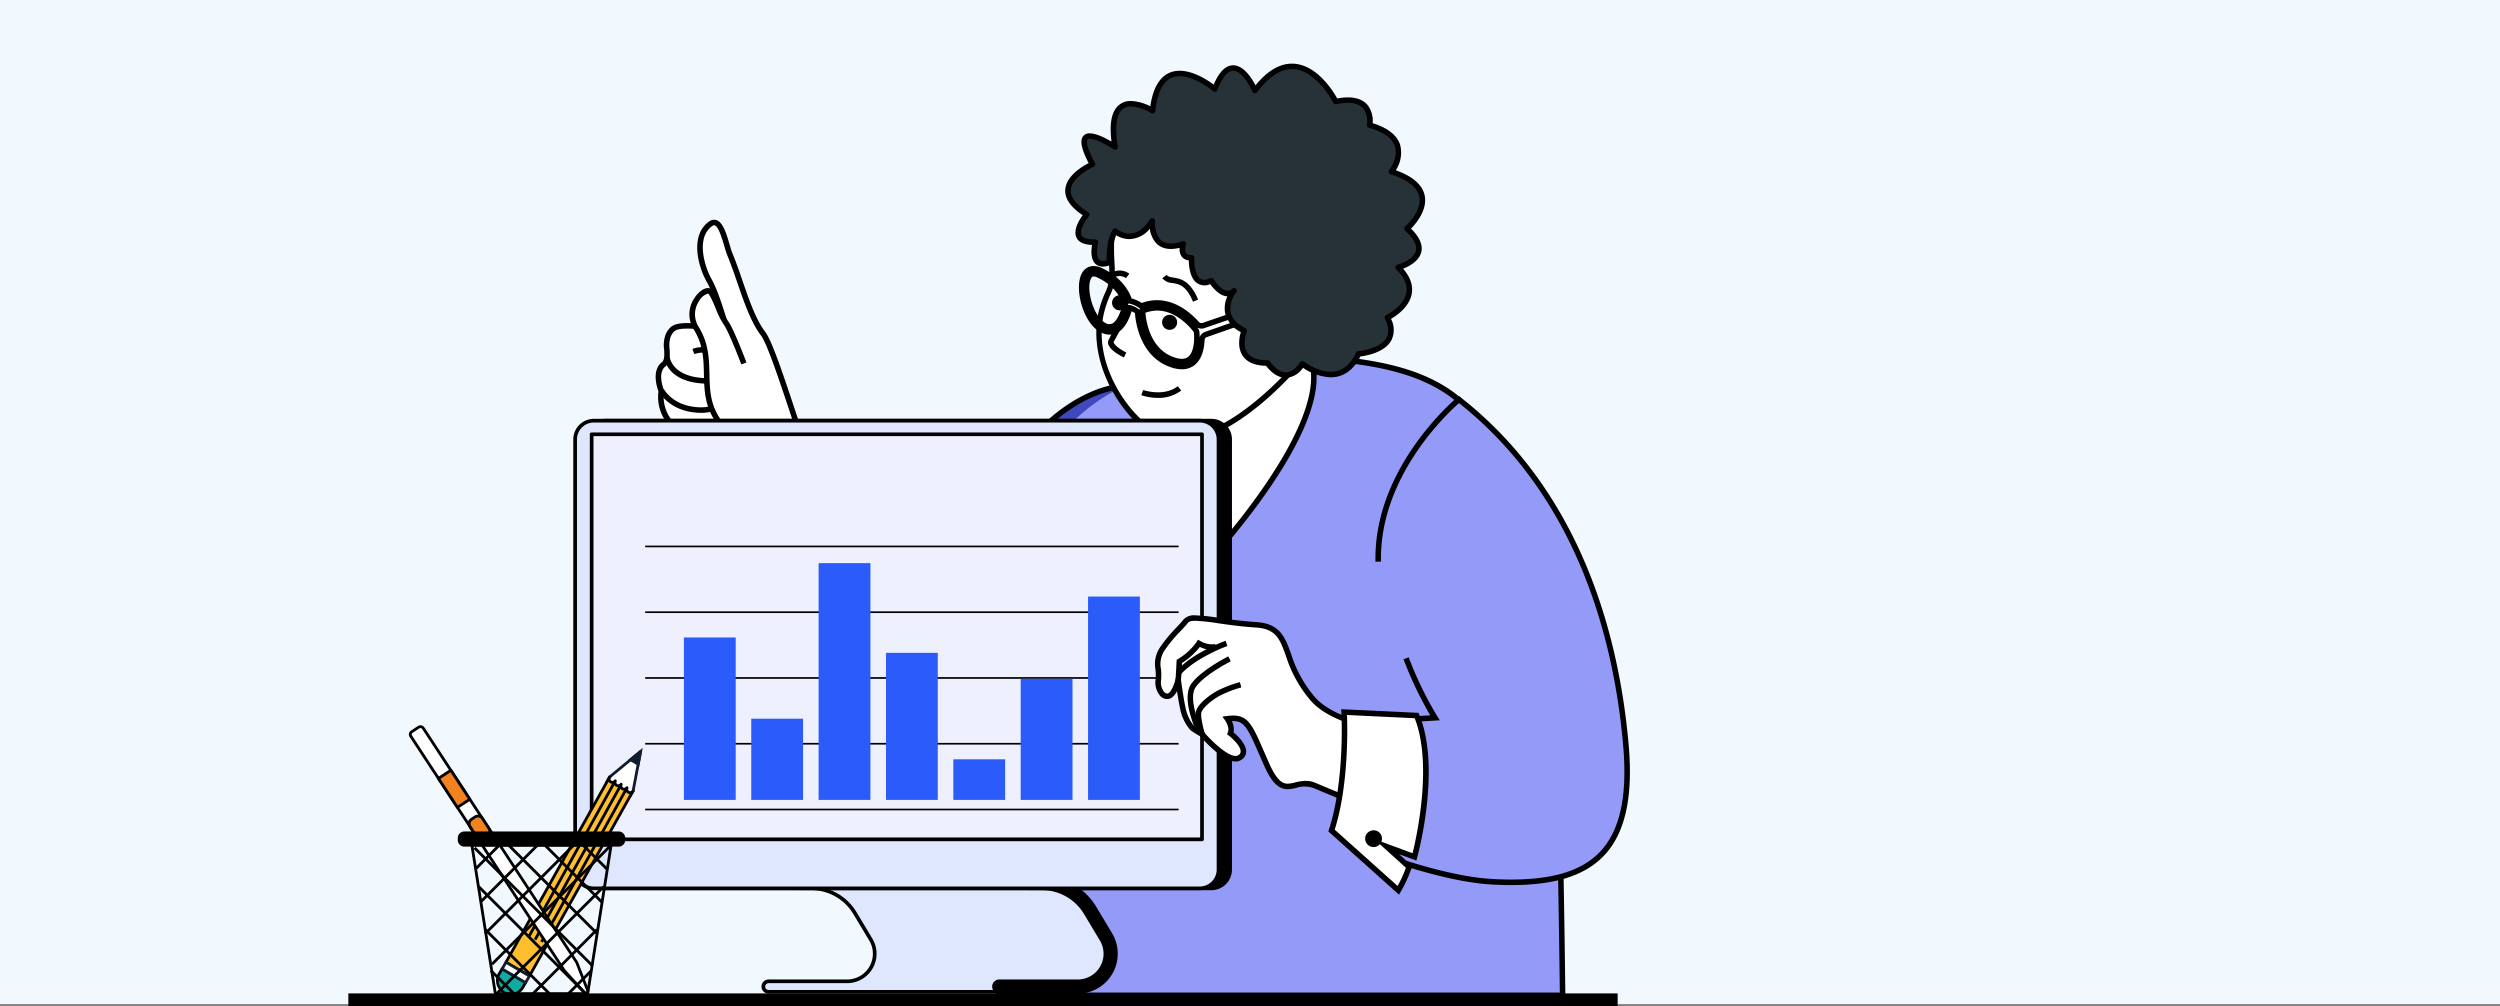 <svg xmlns="http://www.w3.org/2000/svg" xmlns:xlink="http://www.w3.org/1999/xlink" width="610" height="245.473" viewBox="0 0 610 245.473">
  <rect x="0" y="0" width="610" height="245.473" fill="#808080" stroke="none"/>
  <defs>
    <clipPath id="clip-path">
      <rect id="Rectángulo_376137" data-name="Rectángulo 376137" width="312.696" height="229.946" fill="none"/>
    </clipPath>
    <clipPath id="clip-path-3">
      <rect id="Rectángulo_376108" data-name="Rectángulo 376108" width="105.761" height="113.966" fill="none"/>
    </clipPath>
  </defs>
  <g id="Grupo_1071919" data-name="Grupo 1071919" transform="translate(-810 -9892)">
    <rect id="Rectángulo_376138" data-name="Rectángulo 376138" width="610" height="245" transform="translate(810 9892)" fill="#f1f9ff"/>
    <g id="Grupo_1071918" data-name="Grupo 1071918" transform="translate(895 9907.527)">
      <g id="Grupo_1071917" data-name="Grupo 1071917" clip-path="url(#clip-path)">
        <rect id="Rectángulo_376107" data-name="Rectángulo 376107" width="309.708" height="3.088" transform="translate(0 226.857)"/>
        <g id="Grupo_1071916" data-name="Grupo 1071916">
          <g id="Grupo_1071915" data-name="Grupo 1071915" clip-path="url(#clip-path)">
            <path id="Trazado_819520" data-name="Trazado 819520" d="M199.54,101.064c-1.019-2.464-2.048-9.325-4.721-7.406-4.452,3.193-2.134,10.651-.273,13.9,2.027,3.54,4.6,13.2,4.6,13.2a14.014,14.014,0,0,0-6.657-2.076c-5.938-.4-6.929-.016-7.99,2.186s.621,5.668-1.156,7.1c-2.42,1.948-.527,6.473-.527,6.473a9.676,9.676,0,0,0,1.775,7.194c1.657,2.155,3.132,4.36,7.062,4.2,2.832-.113-.569,8.536,3.791,11.651,4.837,3.453,3.665,20.981,7.556,28.049l23.938-14.159c-6.363-10.89-15.809-46.369-19.3-50.946s-5.377-12.786-8.1-19.358" transform="translate(-106.458 -54.554)" fill="#fff"/>
            <path id="Trazado_819521" data-name="Trazado 819521" d="M215.019,139.7c-3.285-9.9-6.121-18.451-7.794-20.64-2.276-2.989-3.914-7.75-5.5-12.35-.791-2.3-1.612-4.679-2.512-6.855-.226-.543-.461-1.347-.71-2.2-.818-2.795-1.746-5.959-3.741-5.959a2.212,2.212,0,0,0-1.29.459c-4.615,3.311-2.734,10.827-.467,14.783,1.484,2.585,3.3,8.646,4.108,11.5a15.745,15.745,0,0,0-5.526-1.387c-1.429-.1-2.491-.145-3.34-.145-3.1,0-4.294.608-5.3,2.709a7.5,7.5,0,0,0-.4,3.723c.076,1.376.145,2.564-.574,3.14-2.512,2.019-1.156,6.135-.8,7.073a10.306,10.306,0,0,0,1.935,7.532l.248.32c1.563,2.042,3.177,4.155,6.961,4.155l.445-.008c.543,0,.564,1.607.58,3.159.032,2.722.074,6.444,2.766,8.366,2.42,1.727,3.269,7.928,4.092,13.921.713,5.217,1.453,10.612,3.267,13.9l.336.611,25.11-14.857-.338-.58c-3.406-5.833-7.736-18.87-11.553-30.374M202.33,183.63c-1.465-3.13-2.144-8.046-2.795-12.812-.9-6.567-1.751-12.773-4.645-14.841-2.131-1.52-2.168-4.714-2.2-7.28-.027-2.31-.05-4.493-2.011-4.493l-.364.007c-3.117,0-4.4-1.68-5.888-3.626l-.251-.322a9.111,9.111,0,0,1-1.644-6.654l.039-.2-.081-.187c-.016-.042-1.667-4.084.33-5.686,1.258-1.015,1.164-2.669,1.075-4.273a6.6,6.6,0,0,1,.268-3.06c.691-1.439,1.193-1.943,4.087-1.943.879,0,1.943.05,3.248.139a13.513,13.513,0,0,1,6.31,1.953l1.52,1.069-.479-1.793c-.1-.4-2.621-9.784-4.669-13.36-1.715-2.994-3.956-10.117.081-13.014a.915.915,0,0,1,.5-.207c.986,0,1.935,3.245,2.446,4.989.26.886.506,1.727.758,2.336.886,2.139,1.7,4.5,2.483,6.78,1.62,4.7,3.29,9.566,5.7,12.728,1.531,2.011,4.473,10.869,7.587,20.25,3.715,11.2,7.917,23.846,11.336,30.044Z" transform="translate(-105.507 -53.603)"/>
            <path id="Trazado_819522" data-name="Trazado 819522" d="M192.383,166.933l.467,1.266a5.74,5.74,0,0,1,6.247,1.486,2.737,2.737,0,0,1,.81,2.884c-.538,1.1-2.354,1.623-5.01,1.444-7.5-.511-8.03-4.973-8.051-5.162l-1.345.118c.021.236.592,5.8,9.307,6.389.38.026.737.039,1.075.039,3.578,0,4.813-1.371,5.235-2.239a4.011,4.011,0,0,0-1.02-4.378,7.073,7.073,0,0,0-7.715-1.848" transform="translate(-108.437 -97.316)"/>
            <path id="Trazado_819523" data-name="Trazado 819523" d="M195.358,188.655c.441.684,1.437,2.719.737,3.906-.524.889-2.029,1.274-4.326,1.12-6.006-.409-8.1-4.276-8.187-4.438l-1.2.621c.1.191,2.5,4.7,9.294,5.165.356.024.7.037,1.025.037,2.312,0,3.84-.611,4.554-1.819,1.261-2.139-.682-5.2-.765-5.325Z" transform="translate(-106.615 -109.852)"/>
            <path id="Trazado_819524" data-name="Trazado 819524" d="M205.912,133.449c-1.817-.241-5.831,4.611-3.052,9.039,5.857,9.323-1.9,17.825,9.485,26.89l2.184-18.231s-3.154-8.35-4.465-10.017-2.9-7.514-4.153-7.681" transform="translate(-118.029 -78.004)" fill="#fff"/>
            <path id="Trazado_819525" data-name="Trazado 819525" d="M207.99,136.348c-1.167-2.789-1.877-4.375-2.936-4.517-1.086-.149-2.506.829-3.539,2.431a6.978,6.978,0,0,0-.173,7.634c2.333,3.717,2.412,7.23,2.493,10.95.118,5.22.241,10.615,7.141,16.11l.842-1.056c-6.407-5.1-6.514-9.949-6.63-15.082-.086-3.741-.173-7.608-2.7-11.64a5.74,5.74,0,0,1,.165-6.185,3.768,3.768,0,0,1,2.176-1.835c.464.233,1.373,2.412,1.919,3.712a18.644,18.644,0,0,0,1.843,3.726c1.022,1.3,3.5,7.545,4.362,9.842l1.264-.477c-.33-.865-3.23-8.5-4.564-10.2a18.745,18.745,0,0,1-1.659-3.414" transform="translate(-117.081 -77.055)"/>
            <path id="Trazado_819526" data-name="Trazado 819526" d="M266.205,257.643l-30.463-49.449a271.44,271.44,0,0,1-29.75,15.8s13.362,52.285,30.817,73.188c47.664,57.07,71.224-10.18,71.224-10.18l.608-97.322s-32.98,1.342-42.436,67.96" transform="translate(-120.416 -110.882)" fill="#4048be"/>
            <path id="Trazado_819527" data-name="Trazado 819527" d="M264.693,254.718l-29.844-48.448-.576.362A273.277,273.277,0,0,1,204.6,222.391l-.519.233.142.548c.131.527,13.6,52.676,30.951,73.455,12.862,15.4,25.212,23.212,36.711,23.212h0c23.619,0,35.545-33.268,35.66-33.6l.04-.105L308.2,188.7l.005-.708-.705.029c-.336.013-33.033,2.1-42.809,66.7m41.548,31.173c-.739,2.029-12.311,32.6-34.346,32.6h0c-11.079,0-23.083-7.647-35.675-22.727-16.2-19.4-29.045-66.73-30.534-72.372a276.09,276.09,0,0,0,28.728-15.256L265.5,258.6l.262-1.848c8.486-59.781,36.283-66.571,41.089-67.3Z" transform="translate(-119.302 -109.892)"/>
            <path id="Trazado_819528" data-name="Trazado 819528" d="M346.182,344.3c-2.613-.739-2.847,12.516-2.847,12.516l5.65-2.158s-.186-9.619-2.8-10.358" transform="translate(-200.702 -201.248)" fill="#f29500"/>
            <path id="Trazado_819529" data-name="Trazado 819529" d="M345.417,342.7a1.4,1.4,0,0,0-1.253.243c-2.145,1.592-2.42,11.032-2.451,12.909l1.35.024c.076-4.392.718-10.967,1.987-11.879,1.319.372,2.224,5.338,2.313,9.723l1.348-.026c-.032-1.691-.344-10.162-3.293-10.995" transform="translate(-199.754 -200.297)"/>
            <path id="Trazado_819530" data-name="Trazado 819530" d="M198.249,246.7l6.666,24.622a70.166,70.166,0,0,0,9.013-2.5l-1.555-8.172,5.584,7.254a101.883,101.883,0,0,0,26.94-18.671l-13.21-20.543s-11.648,9.152-33.438,18.008" transform="translate(-115.889 -133.687)" fill="#fff"/>
            <path id="Trazado_819531" data-name="Trazado 819531" d="M230.139,226.767c-.116.092-11.842,9.2-33.276,17.914l-.55.226,6.984,25.81.621-.126a69.521,69.521,0,0,0,9.128-2.532l.521-.2-1.132-5.938,4.179,5.427.482-.21a103.491,103.491,0,0,0,27.139-18.808l.4-.386-13.908-21.631Zm-13.108,38.91-6.979-9.073,1.977,10.4a69.031,69.031,0,0,1-7.763,2.131l-6.342-23.427c18.59-7.619,29.834-15.5,32.453-17.434L242.9,247.74a103.173,103.173,0,0,1-25.865,17.937" transform="translate(-114.757 -132.292)"/>
            <g id="Grupo_1071914" data-name="Grupo 1071914" transform="translate(82.36 95.306)" opacity="0.8" style="mix-blend-mode: multiply;isolation: isolate">
              <g id="Grupo_1071913" data-name="Grupo 1071913">
                <g id="Grupo_1071912" data-name="Grupo 1071912" clip-path="url(#clip-path-3)">
                  <path id="Trazado_819532" data-name="Trazado 819532" d="M275.71,269.414c-1.8,7.487,2.955,53.89-21.592,53.89-20,0-43.044-52.9-43.044-52.9l2.855-1.153c-2.118-1.675-7.833-22.092-8.266-25.322-2.323,1.059-4.785,2.129-7.414,3.2l6.666,24.622s1.636-.341,3.668-.857c5.581,16.634,14.007,37.914,23.7,49.522,47.664,57.07,71.224-10.18,71.224-10.18l.5-80.817c-3.878.241-22.035,13.968-28.3,40" transform="translate(-198.249 -229.413)" fill="#856494"/>
                </g>
              </g>
            </g>
            <path id="Trazado_819533" data-name="Trazado 819533" d="M446.891,171.93c-30.694,0-50.343,14.031-53.581,27.37-9.115,37.555-10.051,52.129-11.254,128.533H519.618c-1.02-81.454-2-99.412-15.617-131.432-7.592-17.856-21.374-24.47-57.109-24.47" transform="translate(-223.337 -100.504)" fill="#949af8"/>
            <path id="Trazado_819534" data-name="Trazado 819534" d="M503.655,195.184c-7.907-18.6-22.478-24.882-57.731-24.882a81.869,81.869,0,0,0-29.837,5.191l.5,1.256a80.565,80.565,0,0,1,29.341-5.1c34.587,0,48.841,6.072,56.488,24.061,13.244,31.145,14.524,48.353,15.554,130.494H381.773c1.1-69.667,2.031-87.664,9.136-118.856l-1.316-.3c-7.157,31.417-8.072,49.475-9.181,119.818l-.011.687h138.93l-.008-.684c-1.038-82.951-2.292-100.23-15.669-131.689" transform="translate(-222.37 -99.553)"/>
            <path id="Trazado_819535" data-name="Trazado 819535" d="M485.209,176.158c-3.851,26,1.085,42.192,1.085,42.192,14.315-14.409,40.206-46.363,29.619-58.777-8.247-9.671-27.312-6.295-30.7,16.584" transform="translate(-282.778 -90.308)" fill="#fff"/>
            <path id="Trazado_819536" data-name="Trazado 819536" d="M503.79,152.867c-7.789,0-17.751,5.825-20.186,22.244-3.828,25.846,1.059,42.326,1.111,42.489l.329,1.08.794-.8c15-15.09,40.489-46.984,29.655-59.689a15.328,15.328,0,0,0-11.7-5.322m-18.081,63.218c-.994-4.082-3.985-19.059-.765-40.774,2.307-15.57,11.6-21.1,18.847-21.1a13.974,13.974,0,0,1,10.676,4.85c9.306,10.914-11.811,39.731-28.757,57.02" transform="translate(-281.843 -89.361)"/>
            <path id="Trazado_819537" data-name="Trazado 819537" d="M481.186,72.164c-7.33-6.528-29.816-9.577-34.834.024a21.943,21.943,0,0,0-2.438,9.855c-.055,1.421-.037,3.015.066,4.813.43,7.5-.734,6.114-2.267,11.475-3.765,13.136,6.166,27.516,13.771,30.919,13.578,6.074,32.841-16.073,33.135-16.516,6.462-9.748-.1-34.047-7.432-40.57" transform="translate(-257.728 -38.625)" fill="#fff"/>
            <path id="Trazado_819538" data-name="Trazado 819538" d="M480.706,70.71c-4.072-3.628-12.77-6.261-20.684-6.261-7.616,0-13.014,2.3-15.2,6.475a22.77,22.77,0,0,0-2.511,10.14c-.058,1.476-.037,3.07.068,4.879.281,4.926-.136,5.862-.892,7.564a25.5,25.5,0,0,0-1.355,3.686c-3.741,13.058,5.853,28.012,14.146,31.721a13.062,13.062,0,0,0,5.382,1.112h0c13.4,0,28.471-17.69,28.586-17.869,6.667-10.054-.076-34.8-7.545-41.448m6.436,40.682c-.134.173-14.82,17.287-27.48,17.287a11.741,11.741,0,0,1-4.831-1c-6.885-3.078-17.2-16.852-13.4-30.117a24.047,24.047,0,0,1,1.295-3.51c.813-1.83,1.3-2.937,1-8.188-.1-1.741-.121-3.337-.065-4.748a21.221,21.221,0,0,1,2.36-9.572c1.913-3.655,7.015-5.749,14-5.749,7.616,0,15.936,2.491,19.788,5.92,6.994,6.221,13.546,30.3,7.332,39.673" transform="translate(-256.8 -37.675)"/>
            <path id="Trazado_819539" data-name="Trazado 819539" d="M447.537,155.8c.69-1.379,2.669-4.871,2.687-4.908l-1.174-.666c-.084.147-2.016,3.56-2.722,4.971a1.5,1.5,0,0,0-.063,1.172c.509,1.494,3.243,2.884,3.783,3.148l.59-1.216c-1.14-.553-2.852-1.654-3.1-2.5" transform="translate(-260.819 -87.815)"/>
            <path id="Trazado_819540" data-name="Trazado 819540" d="M466.177,190.38l-.457,1.269a12.993,12.993,0,0,0,4.074.658,9.143,9.143,0,0,0,5.666-1.786l-.821-1.067c-3.476,2.667-8.41.944-8.462.926" transform="translate(-272.244 -110.748)"/>
            <path id="Trazado_819541" data-name="Trazado 819541" d="M480.745,124.734c-.852-.139-1.311-.233-1.625-.65l-1.081.808a3.449,3.449,0,0,0,2.486,1.177c1.565.257,3.34.548,5.01,4.559l1.248-.519c-1.958-4.7-4.318-5.091-6.037-5.374" transform="translate(-279.445 -72.535)"/>
            <path id="Trazado_819542" data-name="Trazado 819542" d="M447.017,122.352l.828,1.067a2.66,2.66,0,0,1,3.2-.063l.82-1.072a4,4,0,0,0-4.847.068" transform="translate(-261.311 -71.021)"/>
            <path id="Trazado_819543" data-name="Trazado 819543" d="M480.5,149.168a1.161,1.161,0,1,0,1.366.907,1.164,1.164,0,0,0-1.366-.907" transform="translate(-280.34 -87.185)"/>
            <path id="Trazado_819544" data-name="Trazado 819544" d="M479.415,147.557a1.835,1.835,0,0,0,.362,3.633,1.943,1.943,0,0,0,.365-.036,1.835,1.835,0,0,0-.727-3.6m.766,2.066a.461.461,0,0,1-.309.207.5.5,0,0,1-.572-.378.508.508,0,0,1,.48-.582.487.487,0,0,1,.474.391.48.48,0,0,1-.074.362" transform="translate(-279.389 -86.235)"/>
            <path id="Trazado_819545" data-name="Trazado 819545" d="M451.33,137.683a1.16,1.16,0,1,0,1.156,1.159,1.158,1.158,0,0,0-1.156-1.159" transform="translate(-263.154 -80.485)"/>
            <path id="Trazado_819546" data-name="Trazado 819546" d="M450.379,136.062a1.834,1.834,0,1,0,1.832,1.832,1.836,1.836,0,0,0-1.832-1.832m0,2.32a.485.485,0,1,1,.482-.488.488.488,0,0,1-.482.488" transform="translate(-262.203 -79.537)"/>
            <path id="Trazado_819547" data-name="Trazado 819547" d="M458.811,133.91c-1.985-2.231-7.154-6.947-13.559-4.308a6.556,6.556,0,0,0-2.866-1.282c-.435-1.447-1.982-4.994-6.987-7.383-1.832-.873-3.332-.477-4.111,1.086-1.691,3.395.485,11.414,4.386,13.37a3.57,3.57,0,0,0,3.314.147c2.163-1.064,3.13-4.373,3.414-5.545A5.17,5.17,0,0,1,444.369,131c.052,1.3.723,10.476,8.528,12.94a7.636,7.636,0,0,0,2.268.386,4.206,4.206,0,0,0,2.7-.9c1.686-1.345,2.089-3.886,2.163-5.539a1.519,1.519,0,0,1,1.025-1.379l13.94-4.889v-2.3l-14.545,5a1.5,1.5,0,0,1-1.633-.411M441.3,129.365c-.215,1.135-1.143,4.26-2.847,5.1a2.4,2.4,0,0,1-2.228-.142c-3.275-1.646-5.264-8.916-3.849-11.763a1.355,1.355,0,0,1,1.256-.873,2.969,2.969,0,0,1,1.245.338c5.676,2.708,6.436,6.947,6.467,7.126a1.609,1.609,0,0,1-.044.215M457.1,142.5c-.9.718-2.189.818-3.835.3-7.524-2.373-7.689-11.86-7.689-11.955a.573.573,0,0,0-.005-.065c7.359-3.173,12.877,4.559,13.115,4.892a2.694,2.694,0,0,1,.105.757c.005.047.378,4.42-1.691,6.072" transform="translate(-251.778 -70.431)" fill="#fff"/>
            <path id="Trazado_819548" data-name="Trazado 819548" d="M458.368,132.529c-1.762-1.987-5.437-5.314-10.232-5.314a10.525,10.525,0,0,0-3.715.687,8.456,8.456,0,0,0-2.467-1.114c-.606-1.7-2.368-5.083-7.207-7.391-2.155-1.027-4.077-.469-5.007,1.4-1.833,3.678.4,12.125,4.688,14.272a4.833,4.833,0,0,0,2.168.558,3.919,3.919,0,0,0,1.746-.409c2.042-1,3.106-3.649,3.584-5.275a6.5,6.5,0,0,1,.836.414c.129,1.893,1.13,10.82,8.99,13.3a8.209,8.209,0,0,0,2.464.419h.011a4.882,4.882,0,0,0,3.114-1.046c1.841-1.471,2.328-4.1,2.415-6.038a.845.845,0,0,1,.574-.774l14.393-5.044v-3.731l-15.441,5.311a.849.849,0,0,1-.913-.223m-18.676-4.223c-.231,1.224-1.143,3.961-2.483,4.616a1.736,1.736,0,0,1-1.629-.136c-2.952-1.484-4.821-8.295-3.544-10.861.207-.414.4-.5.65-.5a2.327,2.327,0,0,1,.954.275c4.908,2.339,5.92,5.825,6.072,6.512Zm4.213,1.285a5.74,5.74,0,0,0-2.4-1.2l-.446-.034.029-.118-.027-.134a.166.166,0,0,0-.007-.042h.411a6.581,6.581,0,0,1,2.344,1.067l.2.212-.139.047Zm11.837,11.446c-.724.577-1.8.629-3.214.183-6.2-1.958-7.078-9.186-7.2-10.932a8.175,8.175,0,0,1,2.871-.533c5.159,0,8.84,5.149,8.932,5.243a2.378,2.378,0,0,1,.037.372l.013.189c0,.039.323,4.071-1.437,5.477m17.628-11.706v.881l-13.488,4.732a2.226,2.226,0,0,0-1.332,1.285c0-.54-.037-.9-.039-.946a1.816,1.816,0,0,0-.215-.936c-.055-.079-.168-.233-.336-.446a2.217,2.217,0,0,0,1.762.126Z" transform="translate(-250.835 -69.498)"/>
            <path id="Trazado_819549" data-name="Trazado 819549" d="M501.6,27.324s6.337-8.062-5.327-11.36c0,0,1.468-7.828-8.269-5.754,0,0-8.733-17.374-19.72-2.687,0,0-5.2-12.112-9.789-.383,0,0-13.425-11.362-15.195,5.3,0,0-11.834-7.472-9.139,8.866,0,0-12.259-8.248-5.524,4.2,0,0-12.447,5.437-1.392,12.248,0,0-5.885,6.973,2.116,6.761,0,0-1.777,6.856,3.437,4.945,0-.027-.356-4.8,1.363-7.642,0,0,4.727,4.124,9.06-2.488,0,0-.695,8.376,7.587,5.605,0,0-1.237,3.458,2.011,3.379,0,0-.385,7.988,4.8,5.6,0,0,3.091,4.913,5.568,2.454,0,0-4.952,5.917,2.475,9.752,0,0-3.172,7.9,5.694,7.889,0,0,4.176,6.46,8.508.207,0,0,9.172,7.225,13.711-2.451,0,0,11.039-.855,7.023-8.835,0,0,10.064-4.824,2.627-12.264,0,0,9.8-2.558,2.16-9.459,0,0,10.578-9.294-3.785-13.892" transform="translate(-247.079 -0.951)" fill="#263238"/>
            <path id="Trazado_819550" data-name="Trazado 819550" d="M508.748,32.165c-.545-2.606-2.91-4.672-7.045-6.148a7.768,7.768,0,0,0,1.057-6.221c-.766-2.354-3.017-4.124-6.7-5.267a6.334,6.334,0,0,0-1.221-4.4c-1.429-1.72-3.925-2.284-7.427-1.628-1.022-1.846-5.139-8.5-11.05-8.5-3.044,0-6.032,1.78-8.89,5.3-.889-1.714-2.886-4.9-5.44-4.9-1.825,0-3.39,1.544-4.769,4.711-1.471-1.094-4.949-3.377-8.308-3.377-2.724,0-6.116,1.539-7.151,8.685a11.1,11.1,0,0,0-4.68-1.306,4.357,4.357,0,0,0-3.5,1.508c-1.366,1.609-1.788,4.365-1.287,8.394-1.418-.834-3.7-2.008-5.285-2.008a1.9,1.9,0,0,0-1.764.878c-.666,1.12-.2,3.151,1.476,6.376-1.586.816-5.476,3.149-5.71,6.465-.152,2.174,1.28,4.273,4.253,6.253-.845,1.153-2.37,3.625-1.523,5.448.519,1.125,1.8,1.736,3.8,1.817-.189,1.143-.343,3.141.577,4.334.781,1.009,2.133,1.229,3.916.574a.692.692,0,0,0,.44-.69,16.1,16.1,0,0,1,.936-6.6,6.311,6.311,0,0,0,3.251.954,6.6,6.6,0,0,0,4.981-2.54,6.488,6.488,0,0,0,1.491,3.468c1.29,1.4,3.241,1.822,5.789,1.2a3.091,3.091,0,0,0,.451,2.071,2.428,2.428,0,0,0,1.772.98c.021,1.217.236,3.791,1.542,5.16a3.234,3.234,0,0,0,3.686.645c.685.954,2.336,2.934,4.208,2.984a6.676,6.676,0,0,0-.571,4.061,7.11,7.11,0,0,0,3.835,4.653c-.344,1.149-.894,3.786.474,5.807,1.046,1.55,2.955,2.368,5.691,2.43.605.811,2.415,2.937,4.811,2.937a5.426,5.426,0,0,0,4.2-2.462,12.957,12.957,0,0,0,6.753,2.328c2.166,0,5.151-.894,7.251-5.086,1.368-.168,5.862-.933,7.519-3.872a5.75,5.75,0,0,0-.058-5.3c1.342-.774,4.52-2.912,5.075-6.171.346-2.013-.367-4.053-2.121-6.079,1.432-.553,3.888-1.812,4.433-4.043.427-1.756-.412-3.681-2.5-5.731,1.23-1.248,4.064-4.58,3.332-8.093m-4.755,7.592a.7.7,0,0,0-.231.5.675.675,0,0,0,.226.5c2.076,1.877,2.957,3.524,2.622,4.9-.569,2.344-4.465,3.395-4.5,3.405a.684.684,0,0,0-.48.477.669.669,0,0,0,.176.653c1.95,1.953,2.787,3.864,2.475,5.679-.569,3.371-4.874,5.479-4.915,5.5a.67.67,0,0,0-.312.91c.933,1.848,1.054,3.405.367,4.625-1.568,2.784-6.787,3.23-6.84,3.232a.678.678,0,0,0-.559.388c-1.447,3.086-3.534,4.653-6.2,4.653-3.33,0-6.454-2.422-6.488-2.446a.657.657,0,0,0-.516-.136.666.666,0,0,0-.454.283c-1.12,1.615-2.294,2.433-3.492,2.433-2.158,0-3.875-2.6-3.891-2.624a.715.715,0,0,0-.587-.307c-2.43,0-4.077-.619-4.905-1.837-1.361-2.006-.157-5.1-.147-5.128a.675.675,0,0,0-.317-.849c-2.1-1.083-3.322-2.425-3.639-3.988a6.411,6.411,0,0,1,1.376-4.735.677.677,0,0,0-.519-1.106.668.668,0,0,0-.477.2,1.473,1.473,0,0,1-1.059.493c-1.377,0-2.968-2.04-3.463-2.826a.675.675,0,0,0-.855-.252c-1.177.543-2.053.519-2.674-.133-1.088-1.141-1.211-3.872-1.167-4.827a.752.752,0,0,0-.238-.5.825.825,0,0,0-.545-.207,1.424,1.424,0,0,1-1.235-.454,2.7,2.7,0,0,1-.032-2.026.674.674,0,0,0-.85-.865c-2.527.844-4.362.682-5.468-.516-1.437-1.557-1.235-4.365-1.23-4.394a.676.676,0,0,0-1.238-.425c-1.5,2.292-3.185,3.453-5,3.453a5.194,5.194,0,0,1-3.052-1.106.679.679,0,0,0-1.02.162c-1.473,2.441-1.53,6.072-1.486,7.508-1.109.312-1.712-.018-1.916-.28-.737-.949-.359-3.272-.165-4.011a.683.683,0,0,0-.128-.59.694.694,0,0,0-.545-.255l-.328.005c-1.172,0-2.655-.181-3.056-1.046-.6-1.3,1.14-3.827,1.8-4.611a.682.682,0,0,0,.15-.543.668.668,0,0,0-.315-.467c-2.939-1.814-4.37-3.633-4.247-5.414.23-3.269,5.507-5.618,5.56-5.642a.667.667,0,0,0,.364-.4.659.659,0,0,0-.042-.54c-2.3-4.255-1.985-5.414-1.835-5.665.034-.056.128-.221.606-.221,1.617,0,4.724,1.848,5.783,2.561a.675.675,0,0,0,1.043-.668c-.71-4.294-.44-7.32.779-8.756a3.026,3.026,0,0,1,2.464-1.03,11.036,11.036,0,0,1,4.866,1.6.676.676,0,0,0,1.033-.5c.6-5.629,2.593-8.481,5.932-8.481,3.825,0,8.115,3.586,8.156,3.623a.674.674,0,0,0,.6.136.683.683,0,0,0,.461-.406c1.2-3.067,2.532-4.687,3.856-4.687,2.047,0,4.074,3.673,4.684,5.089a.674.674,0,0,0,1.159.139c2.8-3.733,5.647-5.626,8.487-5.626,5.883,0,10.049,8.13,10.088,8.211a.66.66,0,0,0,.747.357c3.183-.679,5.448-.317,6.6,1.064a5.339,5.339,0,0,1,.868,3.911.682.682,0,0,0,.479.774c3.545,1,5.676,2.527,6.334,4.54.918,2.8-1.329,5.721-1.352,5.75a.674.674,0,0,0-.113.616.666.666,0,0,0,.438.443c4.155,1.329,6.5,3.156,6.979,5.421.749,3.584-3.392,7.283-3.435,7.32" transform="translate(-246.129)"/>
            <path id="Trazado_819551" data-name="Trazado 819551" d="M323.867,485.424a15.054,15.054,0,0,0-12.844-7.273H252.6a1.282,1.282,0,0,0,0,2.565h2.813a12.476,12.476,0,0,1,10.646,6.029l3.89,6.482a6.733,6.733,0,0,1-5.775,10.2H245.02a1.281,1.281,0,0,0,0,2.563h74.764a9.3,9.3,0,0,0,7.973-14.081Z" transform="translate(-142.481 -279.51)" fill="#dfe7fe"/>
            <path id="Trazado_819552" data-name="Trazado 819552" d="M323.62,484.56a15.509,15.509,0,0,0-13.23-7.491H251.97a1.732,1.732,0,0,0,0,3.464h2.813a12.027,12.027,0,0,1,10.261,5.809l3.889,6.485a6.283,6.283,0,0,1-5.389,9.517H244.387a1.731,1.731,0,0,0,0,3.463h74.764a9.748,9.748,0,0,0,8.358-14.764Zm3.23,15.859a8.75,8.75,0,0,1-7.7,4.488H244.387a.832.832,0,0,1,0-1.664h19.157a7.184,7.184,0,0,0,6.161-10.88l-3.89-6.484a12.927,12.927,0,0,0-11.032-6.247H251.97a.832.832,0,0,1,0-1.664H310.39a14.606,14.606,0,0,1,12.458,7.054l3.889,6.483a8.747,8.747,0,0,1,.113,8.914" transform="translate(-141.848 -278.878)"/>
            <path id="Trazado_819553" data-name="Trazado 819553" d="M403.748,485.424a15.066,15.066,0,0,0-12.849-7.273h-2.813a1.282,1.282,0,0,0,0,2.565H390.9a12.481,12.481,0,0,1,10.649,6.029l3.889,6.482a6.734,6.734,0,0,1-5.775,10.2H380.506a1.281,1.281,0,1,0,0,2.563h19.157a9.3,9.3,0,0,0,7.973-14.081Z" transform="translate(-221.681 -279.51)"/>
            <path id="Trazado_819554" data-name="Trazado 819554" d="M403.5,484.56a15.514,15.514,0,0,0-13.232-7.491h-2.813a1.732,1.732,0,0,0,0,3.464h2.813a12.035,12.035,0,0,1,10.263,5.809l3.888,6.485a6.283,6.283,0,0,1-5.387,9.517H379.872a1.731,1.731,0,0,0,0,3.463H399.03a9.75,9.75,0,0,0,8.359-14.764Zm3.229,15.859a8.743,8.743,0,0,1-7.7,4.488H379.872a.832.832,0,0,1,0-1.664H399.03a7.185,7.185,0,0,0,6.16-10.88l-3.889-6.484a12.934,12.934,0,0,0-11.034-6.247h-2.813a.832.832,0,0,1,0-1.664h2.813a14.609,14.609,0,0,1,12.461,7.054l3.889,6.483a8.747,8.747,0,0,1,.111,8.914" transform="translate(-221.048 -278.878)"/>
            <path id="Trazado_819555" data-name="Trazado 819555" d="M292.4,209.7H144.574a4.579,4.579,0,0,0-4.578,4.58V319.23a4.577,4.577,0,0,0,4.578,4.578H292.4a4.578,4.578,0,0,0,4.58-4.578V214.275a4.579,4.579,0,0,0-4.58-4.58" transform="translate(-81.837 -122.58)"/>
            <path id="Trazado_819556" data-name="Trazado 819556" d="M291.771,208.612H143.941a5.035,5.035,0,0,0-5.028,5.03V318.6a5.035,5.035,0,0,0,5.028,5.03h147.83a5.037,5.037,0,0,0,5.032-5.03V213.642a5.037,5.037,0,0,0-5.032-5.03M295.9,318.6a4.133,4.133,0,0,1-4.13,4.129H143.941a4.133,4.133,0,0,1-4.127-4.129V213.642a4.132,4.132,0,0,1,4.127-4.128h147.83a4.133,4.133,0,0,1,4.13,4.128Z" transform="translate(-81.204 -121.947)"/>
            <path id="Trazado_819557" data-name="Trazado 819557" d="M285.6,209.7H137.769a4.58,4.58,0,0,0-4.58,4.58V319.23a4.579,4.579,0,0,0,4.58,4.578H285.6a4.578,4.578,0,0,0,4.578-4.578V214.275a4.579,4.579,0,0,0-4.578-4.58" transform="translate(-77.858 -122.58)" fill="#dfe7fe"/>
            <path id="Trazado_819558" data-name="Trazado 819558" d="M284.966,208.612H137.136a5.035,5.035,0,0,0-5.03,5.03V318.6a5.035,5.035,0,0,0,5.03,5.03h147.83A5.036,5.036,0,0,0,290,318.6V213.642a5.037,5.037,0,0,0-5.03-5.03M289.1,318.6a4.135,4.135,0,0,1-4.13,4.129H137.136a4.133,4.133,0,0,1-4.129-4.129V213.642a4.133,4.133,0,0,1,4.129-4.128h147.83a4.135,4.135,0,0,1,4.13,4.128Z" transform="translate(-77.225 -121.947)"/>
            <rect id="Rectángulo_376109" data-name="Rectángulo 376109" width="148.93" height="98.832" transform="translate(59.36 90.44)" fill="#eff0fe"/>
            <path id="Trazado_819559" data-name="Trazado 819559" d="M291.186,216.616H142.256a.448.448,0,0,0-.448.449V315.9a.449.449,0,0,0,.448.449h148.93a.45.45,0,0,0,.45-.449V217.065a.448.448,0,0,0-.45-.449m-.452,98.831H142.707V217.515H290.735Z" transform="translate(-82.896 -126.626)"/>
            <rect id="Rectángulo_376110" data-name="Rectángulo 376110" width="130.154" height="0.415" transform="translate(72.421 117.596)"/>
            <rect id="Rectángulo_376111" data-name="Rectángulo 376111" width="130.154" height="0.415" transform="translate(72.421 133.643)"/>
            <rect id="Rectángulo_376112" data-name="Rectángulo 376112" width="130.154" height="0.415" transform="translate(72.421 149.691)"/>
            <rect id="Rectángulo_376113" data-name="Rectángulo 376113" width="130.154" height="0.415" transform="translate(72.421 165.738)"/>
            <rect id="Rectángulo_376114" data-name="Rectángulo 376114" width="130.154" height="0.415" transform="translate(72.421 181.786)"/>
            <rect id="Rectángulo_376115" data-name="Rectángulo 376115" width="12.643" height="39.632" transform="translate(81.871 140.019)" fill="#2b5cf9"/>
            <rect id="Rectángulo_376116" data-name="Rectángulo 376116" width="12.643" height="19.816" transform="translate(98.306 159.835)" fill="#2b5cf9"/>
            <rect id="Rectángulo_376117" data-name="Rectángulo 376117" width="12.643" height="57.772" transform="translate(114.741 121.879)" fill="#2b5cf9"/>
            <rect id="Rectángulo_376118" data-name="Rectángulo 376118" width="12.643" height="35.881" transform="translate(131.177 143.77)" fill="#2b5cf9"/>
            <rect id="Rectángulo_376119" data-name="Rectángulo 376119" width="12.643" height="9.908" transform="translate(147.613 169.743)" fill="#2b5cf9"/>
            <rect id="Rectángulo_376120" data-name="Rectángulo 376120" width="12.643" height="29.539" transform="translate(164.048 150.112)" fill="#2b5cf9"/>
            <rect id="Rectángulo_376121" data-name="Rectángulo 376121" width="12.643" height="49.622" transform="translate(180.484 130.029)" fill="#2b5cf9"/>
            <path id="Trazado_819560" data-name="Trazado 819560" d="M151.562,411.6l5.711,3.347.8-1.36,1.835-9.648-7.595,6.274Z" transform="translate(-88.598 -236.131)" fill="#fff"/>
            <path id="Trazado_819561" data-name="Trazado 819561" d="M159.208,403.193l-7.595,6.272a.359.359,0,0,0-.083.1l-.756,1.387a.343.343,0,0,0,.128.463l5.712,3.347a.333.333,0,0,0,.173.047.344.344,0,0,0,.3-.169l.8-1.363a.3.3,0,0,0,.042-.109l1.837-9.646a.344.344,0,0,0-.558-.33m-1.945,9.788-.6,1.015-5.127-3.006.564-1.036,6.807-5.622Z" transform="translate(-88.112 -235.645)" fill="#101c2f"/>
            <path id="Trazado_819562" data-name="Trazado 819562" d="M167.6,407.07l.6-3.127-2.464,2.034Z" transform="translate(-96.881 -236.131)" fill="#101c2f"/>
            <path id="Trazado_819563" data-name="Trazado 819563" d="M167.009,406.389l.864-4.546-3.578,2.954Zm-.5-1.089-1.021-.6,1.348-1.112Z" transform="translate(-96.041 -234.903)" fill="#101c2f"/>
            <path id="Trazado_819564" data-name="Trazado 819564" d="M153.392,419.1a.213.213,0,0,1,.025-.035l0,0Z" transform="translate(-89.668 -244.967)" fill="#f3d933"/>
            <path id="Trazado_819565" data-name="Trazado 819565" d="M152.618,418.285h0a.328.328,0,0,0-.042.163.343.343,0,0,0,.344.343.347.347,0,0,0,.293-.161l.277-.318-.691-.347Z" transform="translate(-89.191 -244.328)" fill="#101c2f"/>
            <path id="Trazado_819566" data-name="Trazado 819566" d="M122.445,422.847a.822.822,0,0,1-.31-1.091l-.023-.012a.819.819,0,0,1-1.412-.829l-.023-.013a.819.819,0,0,1-1.412-.829l-.023-.012a.821.821,0,0,1-1.416-.829l0,0-25.243,45.1,5.728,3.357,25.245-45.1,0,0a.82.82,0,0,1-1.1.263" transform="translate(-54.119 -245.067)" fill="#fdbf2d"/>
            <path id="Trazado_819567" data-name="Trazado 819567" d="M122.995,421.764a.341.341,0,0,0-.219.149.49.49,0,0,1-.643.152.474.474,0,0,1-.178-.632.373.373,0,0,0-.153-.472.344.344,0,0,0-.463.112.487.487,0,0,1-.641.153.477.477,0,0,1-.178-.635.373.373,0,0,0-.153-.469.343.343,0,0,0-.465.108.484.484,0,0,1-.639.153.475.475,0,0,1-.182-.632.366.366,0,0,0-.153-.472.345.345,0,0,0-.461.11.489.489,0,0,1-.643.153.476.476,0,0,1-.178-.635.348.348,0,0,0-.4-.494.34.34,0,0,0-.215.166l-25.242,45.1a.34.34,0,0,0,.124.465l5.731,3.357a.341.341,0,0,0,.173.048.315.315,0,0,0,.091-.013.34.34,0,0,0,.209-.163l25.245-45.1a.344.344,0,0,0-.112-.454.336.336,0,0,0-.26-.052m-25.3,44.964-5.135-3.01,24.57-43.893a1.163,1.163,0,0,0,1.242.43,1.152,1.152,0,0,0,.542.721,1.173,1.173,0,0,0,.895.12,1.166,1.166,0,0,0,.539.723,1.185,1.185,0,0,0,.9.12,1.16,1.16,0,0,0,1.029.877Z" transform="translate(-53.633 -244.584)"/>
            <path id="Trazado_819568" data-name="Trazado 819568" d="M167.181,427.178l.023-.037h0c-.006.012-.015.025-.021.037" transform="translate(-97.728 -249.692)" fill="#f3d933"/>
            <path id="Trazado_819569" data-name="Trazado 819569" d="M166.471,426.377l0,0,.3.179-.093.285.1-.285.292.167.017-.033h0l.215-.368-.707-.251Z" transform="translate(-97.312 -249.069)" fill="#101c2f"/>
            <path id="Trazado_819570" data-name="Trazado 819570" d="M88,532.816a3.319,3.319,0,1,0,5.726,3.357l.7-1.2L88.7,531.613Z" transform="translate(-51.176 -310.762)" fill="#11aaa0"/>
            <path id="Trazado_819571" data-name="Trazado 819571" d="M94.118,534.188l-5.728-3.355a.345.345,0,0,0-.472.122l-.7,1.2a3.664,3.664,0,0,0,3.159,5.515,3.679,3.679,0,0,0,3.165-1.811l.7-1.2a.342.342,0,0,0-.122-.471m-1.176,1.325a2.975,2.975,0,1,1-5.133-3.008l.529-.9,5.135,3.008Z" transform="translate(-50.688 -310.279)"/>
            <rect id="Rectángulo_376122" data-name="Rectángulo 376122" width="1.873" height="6.639" transform="matrix(0.505, -0.863, 0.863, 0.505, 37.51, 220.883)" fill="#fff"/>
            <path id="Trazado_819572" data-name="Trazado 819572" d="M96.654,530.375l-5.728-3.355a.334.334,0,0,0-.263-.037.34.34,0,0,0-.206.159l-.947,1.616a.34.34,0,0,0,.122.471l5.728,3.355a.345.345,0,0,0,.174.047.417.417,0,0,0,.087-.01.351.351,0,0,0,.211-.159l.947-1.616a.345.345,0,0,0-.124-.472m-1.242,1.443-5.135-3.009.6-1.022,5.135,3.01Z" transform="translate(-52.296 -308.049)" fill="#101c2f"/>
            <rect id="Rectángulo_376123" data-name="Rectángulo 376123" width="43.049" height="0.688" transform="translate(46.848 214.131) rotate(-61.019)"/>
            <path id="Trazado_819573" data-name="Trazado 819573" d="M108.956,461.159l.6.333,20.879-37.646-.6-.333Z" transform="translate(-63.692 -247.571)"/>
            <path id="Trazado_819574" data-name="Trazado 819574" d="M105.473,459.026l.6.333,20.879-37.646-.6-.335Z" transform="translate(-61.656 -246.323)"/>
            <path id="Trazado_819575" data-name="Trazado 819575" d="M77.01,446.992l-37.474-57.21a.806.806,0,0,0-1.114-.232l-1.681,1.1a.8.8,0,0,0-.231,1.114l37.474,57.21,4.854,5.311a.493.493,0,0,0,.823-.513Z" transform="translate(-21.265 -227.641)" fill="#fff"/>
            <path id="Trazado_819576" data-name="Trazado 819576" d="M76.81,446.332l-37.474-57.21a1.173,1.173,0,0,0-1.589-.331l-1.681,1.1a1.15,1.15,0,0,0-.332,1.592l37.51,57.252,4.851,5.313a.824.824,0,0,0,.612.275.867.867,0,0,0,.707-.374.822.822,0,0,0,.081-.771Zm2.032,7.229a.169.169,0,0,1-.137.072.132.132,0,0,1-.1-.052l-4.821-5.27L36.308,391.1a.469.469,0,0,1-.064-.345.456.456,0,0,1,.2-.292l1.68-1.1a.449.449,0,0,1,.253-.074.459.459,0,0,1,.385.209L76.2,446.644l2.65,6.782a.135.135,0,0,1-.009.135" transform="translate(-20.778 -227.169)"/>
            <rect id="Rectángulo_376124" data-name="Rectángulo 376124" width="3.618" height="8.451" transform="matrix(0.837, -0.548, 0.548, 0.837, 21.979, 174.406)" fill="#f2821d"/>
            <path id="Trazado_819577" data-name="Trazado 819577" d="M55.735,414.373a.344.344,0,0,0-.476-.1l-3.029,1.982a.345.345,0,0,0-.1.478l4.633,7.068a.34.34,0,0,0,.287.155.331.331,0,0,0,.186-.056l3.029-1.982a.345.345,0,0,0,.1-.477Zm1.416,8.763L52.9,416.645l2.451-1.606,4.25,6.493Z" transform="translate(-30.442 -242.137)"/>
            <path id="Trazado_819578" data-name="Trazado 819578" d="M74.145,442.489a1.269,1.269,0,0,0-1.755-.368l-.9.593a1.268,1.268,0,0,0-.366,1.757l1.6,2.442a1.265,1.265,0,0,0,1.755.366l.906-.591a1.269,1.269,0,0,0,.364-1.757Z" transform="translate(-41.452 -258.328)" fill="#f2821d"/>
            <path id="Trazado_819579" data-name="Trazado 819579" d="M73.949,441.833a1.654,1.654,0,0,0-2.233-.465l-.9.594a1.608,1.608,0,0,0-.465,2.233l1.6,2.444a1.6,1.6,0,0,0,1.348.73,1.622,1.622,0,0,0,.885-.265l.9-.593a1.608,1.608,0,0,0,.466-2.233Zm1.158,3.516a.93.93,0,0,1-.4.585l-.9.591a.926.926,0,0,1-1.28-.267l-1.6-2.443a.923.923,0,0,1,.265-1.28l.907-.592a.911.911,0,0,1,.5-.151.925.925,0,0,1,.777.418l1.6,2.444a.926.926,0,0,1,.134.694" transform="translate(-40.968 -257.862)"/>
            <path id="Trazado_819580" data-name="Trazado 819580" d="M77.413,495.091h23.116l5.829-36.925H71.582Zm22.527-.69H78l-5.615-35.546h33.169Z" transform="translate(-41.844 -267.828)"/>
            <path id="Trazado_819581" data-name="Trazado 819581" d="M103.974,451.792H66.364a1.286,1.286,0,0,0-1.286,1.286v.446a1.284,1.284,0,0,0,1.286,1.286h37.611a1.285,1.285,0,0,0,1.284-1.286v-.446a1.287,1.287,0,0,0-1.284-1.286" transform="translate(-38.042 -264.102)"/>
            <path id="Trazado_819582" data-name="Trazado 819582" d="M103.491,450.966H65.881a1.632,1.632,0,0,0-1.629,1.629v.446a1.631,1.631,0,0,0,1.629,1.629h37.611a1.631,1.631,0,0,0,1.629-1.629v-.446a1.632,1.632,0,0,0-1.629-1.629m.939,2.075a.941.941,0,0,1-.939.941H65.881a.943.943,0,0,1-.941-.941v-.446a.943.943,0,0,1,.941-.941h37.611a.941.941,0,0,1,.939.941Z" transform="translate(-37.559 -263.619)"/>
            <rect id="Rectángulo_376125" data-name="Rectángulo 376125" width="40.742" height="0.691" transform="matrix(0.707, -0.707, 0.707, 0.707, 34.804, 219.496)"/>
            <path id="Trazado_819583" data-name="Trazado 819583" d="M86.534,508.915l.486.488,26.094-26.093-.489-.488Z" transform="translate(-50.585 -282.241)"/>
            <rect id="Rectángulo_376126" data-name="Rectángulo 376126" width="33.799" height="0.689" transform="translate(33.113 212.073) rotate(-45)"/>
            <rect id="Rectángulo_376127" data-name="Rectángulo 376127" width="22.096" height="0.689" transform="matrix(0.707, -0.707, 0.707, 0.707, 44.834, 226.643)"/>
            <rect id="Rectángulo_376128" data-name="Rectángulo 376128" width="22.098" height="0.689" transform="translate(32.009 204.33) rotate(-44.976)"/>
            <path id="Trazado_819584" data-name="Trazado 819584" d="M128.442,537.812l.49.486,5.707-5.705-.488-.488Z" transform="translate(-75.083 -311.05)"/>
            <rect id="Rectángulo_376129" data-name="Rectángulo 376129" width="8.069" height="0.689" transform="translate(30.718 196.34) rotate(-45.147)"/>
            <rect id="Rectángulo_376130" data-name="Rectángulo 376130" width="0.689" height="40.743" transform="matrix(0.707, -0.707, 0.707, 0.707, 30.548, 191.591)"/>
            <rect id="Rectángulo_376131" data-name="Rectángulo 376131" width="0.691" height="36.899" transform="matrix(0.707, -0.707, 0.707, 0.707, 31.568, 201.069)"/>
            <rect id="Rectángulo_376132" data-name="Rectángulo 376132" width="0.69" height="33.801" transform="translate(36.595 188.661) rotate(-45.002)"/>
            <rect id="Rectángulo_376133" data-name="Rectángulo 376133" width="0.689" height="22.098" transform="translate(33.149 211.505) rotate(-44.999)"/>
            <rect id="Rectángulo_376134" data-name="Rectángulo 376134" width="0.689" height="22.096" transform="matrix(0.707, -0.707, 0.707, 0.707, 45.972, 189.195)"/>
            <rect id="Rectángulo_376135" data-name="Rectángulo 376135" width="0.69" height="8.072" transform="translate(34.54 221.543) rotate(-45.013)"/>
            <path id="Trazado_819585" data-name="Trazado 819585" d="M137.668,459.345l5.705,5.705.49-.486-5.71-5.708Z" transform="translate(-80.476 -268.232)"/>
            <path id="Trazado_819586" data-name="Trazado 819586" d="M513.3,345.409c-8.292-9.351-4.554-17.52-13.889-18.12s-15.74-2.719-17.111-.944-3.815,3.833-5.757,6.806-.656,4.664-.973,7.529,1.455,4.58,2.742,3.922,2.1-3.827,2.1-3.827.592,4.475,1.162,7.028a10.618,10.618,0,0,0,2.286,4.709,26.6,26.6,0,0,0,2.388,1.463s6.407,7.506,9.173,5.713c2.954-1.911-2.27-5.909-2.27-5.909.679-1.549-.747-3.563-.747-3.563,4.971-.648,5.414,1.722,9.606,11.186s6.735,2.978,11.679,5.092,16.377,6.764,16.377,6.764c18.076-5.314,18-19.25,18-19.25s-26.478.755-34.768-8.6" transform="translate(-277.927 -190.365)" fill="#fff"/>
            <path id="Trazado_819587" data-name="Trazado 819587" d="M547.1,352.38s-.512.016-1.4.016c-5.964,0-25.948-.6-32.849-8.384a29.727,29.727,0,0,1-5.836-10.536c-1.5-4.153-2.69-7.433-8.512-7.807-3.518-.226-6.669-.676-9.2-1.038a44.4,44.4,0,0,0-5.623-.6,3.533,3.533,0,0,0-2.871.954c-.487.634-1.117,1.3-1.843,2.076a34.121,34.121,0,0,0-3.94,4.774,7.263,7.263,0,0,0-1.125,5.358,11.637,11.637,0,0,1,.042,2.467,5.052,5.052,0,0,0,1.035,3.922,2.247,2.247,0,0,0,2.687.674,3.96,3.96,0,0,0,1.5-1.732c.221,1.439.508,3.19.8,4.48a11.135,11.135,0,0,0,2.493,5.062,21.364,21.364,0,0,0,2.4,1.492c.828.96,5.455,6.135,8.612,6.135a2.455,2.455,0,0,0,1.363-.385,2.4,2.4,0,0,0,1.211-1.969c.076-1.906-2.134-3.961-3.065-4.742a4.467,4.467,0,0,0-.438-2.748c2.976-.126,3.736,1.356,6.727,8.219.359.818.744,1.7,1.172,2.663,1.775,4.014,3.487,5.726,5.728,5.726a9.3,9.3,0,0,0,2.132-.338,6.591,6.591,0,0,1,4.168.047c4.9,2.092,16.27,6.724,16.386,6.772l.22.088.226-.068c18.354-5.392,18.493-19.759,18.493-19.9l-.005-.692ZM529.15,371.593c-1.61-.658-11.64-4.745-16.146-6.672a6.16,6.16,0,0,0-2.456-.508,10.871,10.871,0,0,0-2.557.388,8.088,8.088,0,0,1-1.817.3c-1.145,0-2.572-.585-4.5-4.924-.425-.954-.807-1.84-1.167-2.656-3.2-7.346-4.1-9.582-9.147-8.929l-1.114.147.653.915c.01.016,1.19,1.733.678,2.9l-.212.483.422.322c.769.59,2.963,2.58,2.908,3.917a1.061,1.061,0,0,1-.595.891,1.12,1.12,0,0,1-.629.168c-2.252,0-6.3-4.152-7.666-5.755l-.186-.149a24.713,24.713,0,0,1-2.262-1.374,10.083,10.083,0,0,1-2.079-4.355c-.555-2.493-1.143-6.926-1.148-6.971l-.459-3.455-.862,3.377c-.31,1.193-1.054,3.036-1.756,3.395-.325.16-.719.008-1.065-.372a3.758,3.758,0,0,1-.7-2.874,12.986,12.986,0,0,0-.042-2.739,5.918,5.918,0,0,1,.906-4.5,33.178,33.178,0,0,1,3.794-4.588c.723-.765,1.4-1.489,1.933-2.176.152-.2.587-.43,1.8-.43a44.4,44.4,0,0,1,5.435.587c2.553.367,5.728.82,9.3,1.049,4.942.317,5.839,2.805,7.33,6.924a30.85,30.85,0,0,0,6.1,10.972c7.267,8.2,27.747,8.838,33.856,8.838.27,0,.508,0,.7,0-.243,2.808-2.176,13.318-17.26,17.851" transform="translate(-276.978 -189.415)"/>
            <path id="Trazado_819588" data-name="Trazado 819588" d="M491.793,338.646l-.566-.293-.328.548a14.822,14.822,0,0,1-4.569,4.182l-.3.189-.015.351c0,.034-.147,3.482-.3,4.892l1.342.142c.129-1.2.246-3.7.288-4.628a17.193,17.193,0,0,0,4.357-3.924,6.427,6.427,0,0,0,4.129.616l-.362-1.3a5.518,5.518,0,0,1-3.68-.773" transform="translate(-283.934 -197.789)"/>
            <path id="Trazado_819589" data-name="Trazado 819589" d="M502.944,365.357c-1.909,1.035-4.881,3.259-5.243,5.128-.307,1.592.755,5.246.878,5.657l1.292-.383c-.424-1.434-1.03-4.063-.844-5.018.2-1.025,2.328-2.989,4.562-4.2a28.08,28.08,0,0,1,5.2-1.995l-.349-1.3a29.174,29.174,0,0,0-5.5,2.11" transform="translate(-290.906 -212.342)"/>
            <path id="Trazado_819590" data-name="Trazado 819590" d="M486.521,346.263l1,.9c3.746-4.171,11.291-6.9,11.367-6.929l-.453-1.271c-.325.115-7.946,2.871-11.918,7.3" transform="translate(-284.403 -198.147)"/>
            <path id="Trazado_819591" data-name="Trazado 819591" d="M503.426,349.336l-.6-1.208c-.273.136-6.717,3.382-9.074,6.761-2.48,3.558,1.185,11.375,1.34,11.706l1.221-.577c-.98-2.058-3.146-7.93-1.458-10.358,2.163-3.1,8.51-6.292,8.573-6.323" transform="translate(-288.127 -203.503)"/>
            <path id="Trazado_819592" data-name="Trazado 819592" d="M620.69,197.28s-20.208,16.5-19.7,39.563l6.8,23.563a87.135,87.135,0,0,0,7.055,14.539l-8.9.524s-5.978,28.374-7.711,31.711c0,0,17.656,7.063,30.549,7.763,23.589,1.285,34.949-6.457,32.658-33.138-2.525-29.425-13.143-62.879-40.753-84.526" transform="translate(-349.708 -115.323)" fill="#949af8"/>
            <path id="Trazado_819593" data-name="Trazado 819593" d="M619.783,195.536l-.425-.333-.417.341c-.2.168-20.459,16.978-19.945,40.1l1.353-.032c-.462-20.643,16.194-36.175,19.039-38.672,29.142,23.123,37.874,58.252,40.061,83.711,1.056,12.314-.832,20.776-5.773,25.873-4.992,5.157-13.3,7.231-26.18,6.53-11.254-.611-26.4-6.208-29.69-7.466,1.9-5.033,6.575-26.95,7.369-30.689l9.532-.56-.616-.97a87.76,87.76,0,0,1-6.989-14.416l-1.266.474a90.7,90.7,0,0,0,6.532,13.7l-8.3.491-.108.506c-2.058,9.781-6.307,28.961-7.644,31.536l-.344.661.69.278c.178.071,17.914,7.113,30.763,7.81q2.442.133,4.679.133c10.676,0,17.906-2.283,22.544-7.07,5.227-5.4,7.238-14.2,6.148-26.932-2.221-25.849-11.137-61.579-41.01-85" transform="translate(-348.383 -114.109)"/>
            <path id="Trazado_819594" data-name="Trazado 819594" d="M580.521,380.866s.975,16.516-3.073,28.9l16.3,14.59a32.8,32.8,0,0,0,2.619-5.718l-5.463-4.942,6.788,2.5s5.906-21.579.514-34.49Z" transform="translate(-337.557 -222.641)" fill="#fff"/>
            <path id="Trazado_819595" data-name="Trazado 819595" d="M597.574,380.05l-18.863-.894.045.75c.01.163.923,16.529-3.041,28.652l-.134.42,17.245,15.436.417-.718a32.787,32.787,0,0,0,2.682-5.87l.115-.4-3.19-2.889,4.21,1.552.194-.71c.241-.889,5.9-21.954.485-34.931ZM596.132,414.3l-9.351-3.448,7.726,7a30.865,30.865,0,0,1-2.027,4.436l-15.344-13.735c3.4-10.8,3.128-24.638,3-27.98l16.514.784c4.441,11.273.417,29.168-.519,32.946" transform="translate(-336.465 -221.641)"/>
            <path id="Trazado_819596" data-name="Trazado 819596" d="M600.787,452a1.376,1.376,0,1,0,.679,1.825,1.375,1.375,0,0,0-.679-1.825" transform="translate(-350.06 -264.153)"/>
            <path id="Trazado_819597" data-name="Trazado 819597" d="M600.122,450.457a2.094,2.094,0,0,0-2.721,1.012,2.051,2.051,0,0,0,3.73,1.707,2.058,2.058,0,0,0-1.01-2.719m-.217,2.157a.718.718,0,0,1-.931.346.7.7,0,0,1,.294-1.34.7.7,0,0,1,.655.456.709.709,0,0,1-.018.538" transform="translate(-349.112 -263.218)"/>
          </g>
        </g>
      </g>
    </g>
  </g>
</svg>
